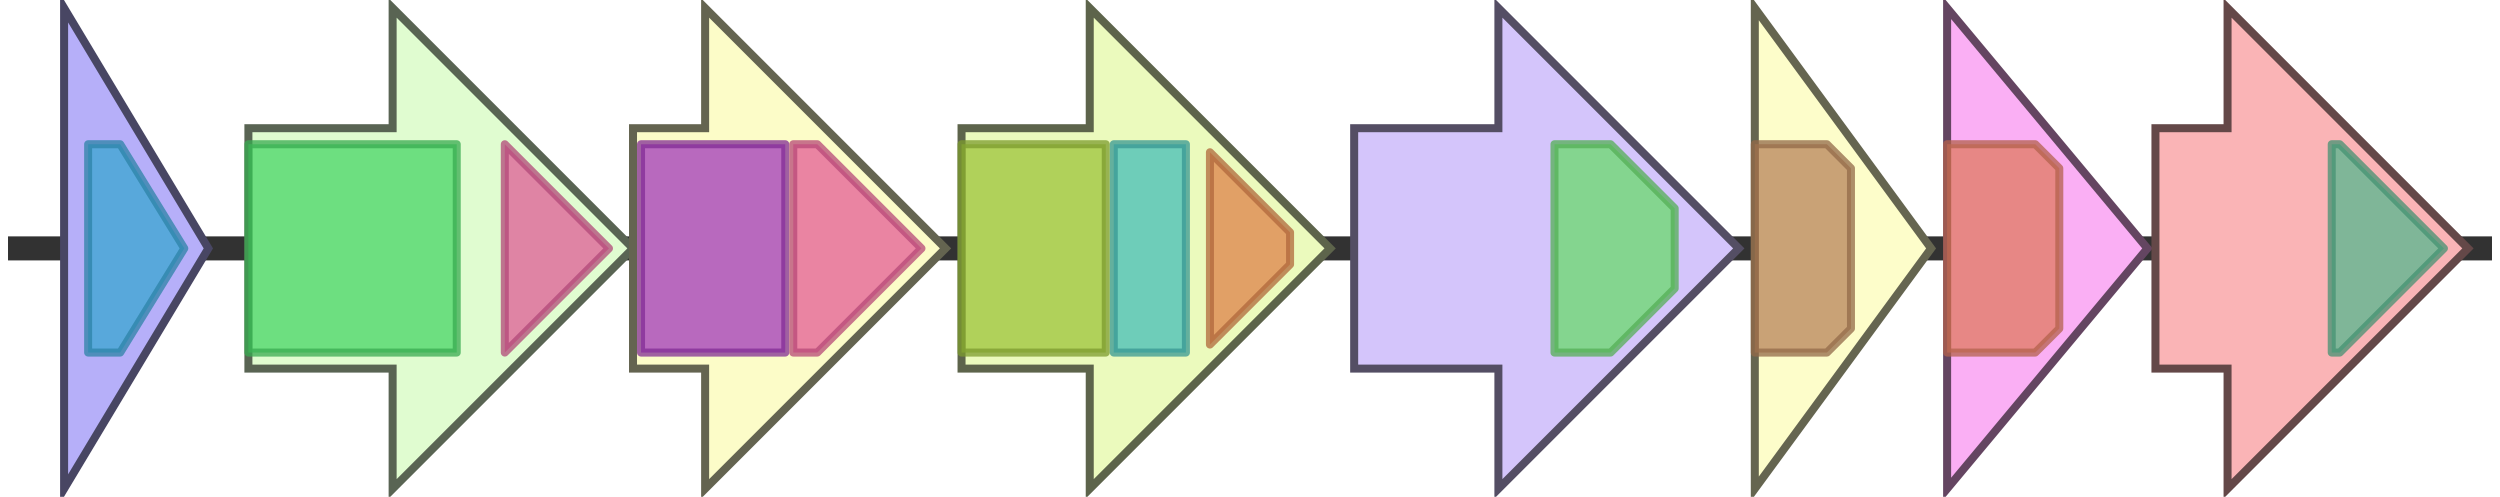 <svg version="1.1" baseProfile="full" xmlns="http://www.w3.org/2000/svg" width="312" height="62">
	<line x1="1" y1="31" x2="311" y2="31" style="stroke:rgb(50,50,50); stroke-width:3 "/>
	<g>
		<title>tuaA</title>
		<polygon class="tuaA" points="8,16 8,16 8,1 26,31 8,61 8,46 8,46" fill="rgb(182,175,249)" fill-opacity="1.0" stroke="rgb(72,70,99)" stroke-width="1" />
		<g>
			<title>PF02397</title>
			<polygon class="PF02397" points="11,18 15,18 23,31 15,44 11,44" stroke-linejoin="round" width="14" height="26" fill="rgb(57,165,209)" stroke="rgb(45,131,167)" stroke-width="1" opacity="0.75" />
		</g>
	</g>
	<g>
		<title>tuaB</title>
		<polygon class="tuaB" points="31,16 49,16 49,1 79,31 49,61 49,46 31,46" fill="rgb(224,252,208)" fill-opacity="1.0" stroke="rgb(89,100,83)" stroke-width="1" />
		<g>
			<title>PF01943</title>
			<rect class="PF01943" x="31" y="18" stroke-linejoin="round" width="26" height="26" fill="rgb(71,213,101)" stroke="rgb(56,170,80)" stroke-width="1" opacity="0.75" />
		</g>
		<g>
			<title>PF14667</title>
			<polygon class="PF14667" points="63,18 63,18 76,31 63,44 63,44" stroke-linejoin="round" width="14" height="26" fill="rgb(222,92,150)" stroke="rgb(177,73,120)" stroke-width="1" opacity="0.75" />
		</g>
	</g>
	<g>
		<title>tuaC</title>
		<polygon class="tuaC" points="79,16 88,16 88,1 118,31 88,61 88,46 79,46" fill="rgb(252,252,200)" fill-opacity="1.0" stroke="rgb(100,100,80)" stroke-width="1" />
		<g>
			<title>PF13439</title>
			<rect class="PF13439" x="80" y="18" stroke-linejoin="round" width="18" height="26" fill="rgb(162,57,186)" stroke="rgb(129,45,148)" stroke-width="1" opacity="0.75" />
		</g>
		<g>
			<title>PF00534</title>
			<polygon class="PF00534" points="99,18 102,18 115,31 115,31 102,44 99,44" stroke-linejoin="round" width="16" height="26" fill="rgb(228,92,150)" stroke="rgb(182,73,119)" stroke-width="1" opacity="0.75" />
		</g>
	</g>
	<g>
		<title>tuaD</title>
		<polygon class="tuaD" points="120,16 136,16 136,1 166,31 136,61 136,46 120,46" fill="rgb(235,250,189)" fill-opacity="1.0" stroke="rgb(93,100,75)" stroke-width="1" />
		<g>
			<title>PF03721</title>
			<rect class="PF03721" x="120" y="18" stroke-linejoin="round" width="18" height="26" fill="rgb(156,194,58)" stroke="rgb(124,155,46)" stroke-width="1" opacity="0.75" />
		</g>
		<g>
			<title>PF00984</title>
			<rect class="PF00984" x="139" y="18" stroke-linejoin="round" width="9" height="26" fill="rgb(69,189,184)" stroke="rgb(55,151,147)" stroke-width="1" opacity="0.75" />
		</g>
		<g>
			<title>PF03720</title>
			<polygon class="PF03720" points="151,19 161,29 161,33 151,43" stroke-linejoin="round" width="10" height="26" fill="rgb(221,130,74)" stroke="rgb(176,103,59)" stroke-width="1" opacity="0.75" />
		</g>
	</g>
	<g>
		<title>tuaE</title>
		<polygon class="tuaE" points="169,16 187,16 187,1 217,31 187,61 187,46 169,46" fill="rgb(212,197,251)" fill-opacity="1.0" stroke="rgb(84,78,100)" stroke-width="1" />
		<g>
			<title>PF04932</title>
			<polygon class="PF04932" points="194,18 201,18 209,26 209,36 201,44 194,44" stroke-linejoin="round" width="15" height="26" fill="rgb(106,219,107)" stroke="rgb(84,175,85)" stroke-width="1" opacity="0.75" />
		</g>
	</g>
	<g>
		<title>tuaF</title>
		<polygon class="tuaF" points="219,16 219,16 219,1 241,31 219,61 219,46 219,46" fill="rgb(253,253,202)" fill-opacity="1.0" stroke="rgb(101,101,80)" stroke-width="1" />
		<g>
			<title>PF02706</title>
			<polygon class="PF02706" points="219,18 228,18 231,21 231,41 228,44 219,44" stroke-linejoin="round" width="12" height="26" fill="rgb(184,132,90)" stroke="rgb(147,105,72)" stroke-width="1" opacity="0.75" />
		</g>
	</g>
	<g>
		<title>tuaG</title>
		<polygon class="tuaG" points="243,16 243,16 243,1 268,31 243,61 243,46 243,46" fill="rgb(250,175,244)" fill-opacity="1.0" stroke="rgb(100,69,97)" stroke-width="1" />
		<g>
			<title>PF00535</title>
			<polygon class="PF00535" points="243,18 254,18 257,21 257,41 254,44 243,44" stroke-linejoin="round" width="14" height="26" fill="rgb(224,122,96)" stroke="rgb(179,97,76)" stroke-width="1" opacity="0.75" />
		</g>
	</g>
	<g>
		<title>tuaH</title>
		<polygon class="tuaH" points="269,16 278,16 278,1 308,31 278,61 278,46 269,46" fill="rgb(250,180,182)" fill-opacity="1.0" stroke="rgb(100,72,72)" stroke-width="1" />
		<g>
			<title>PF13692</title>
			<polygon class="PF13692" points="291,18 292,18 305,31 305,31 292,44 291,44" stroke-linejoin="round" width="14" height="26" fill="rgb(85,182,142)" stroke="rgb(68,145,113)" stroke-width="1" opacity="0.75" />
		</g>
	</g>
</svg>
